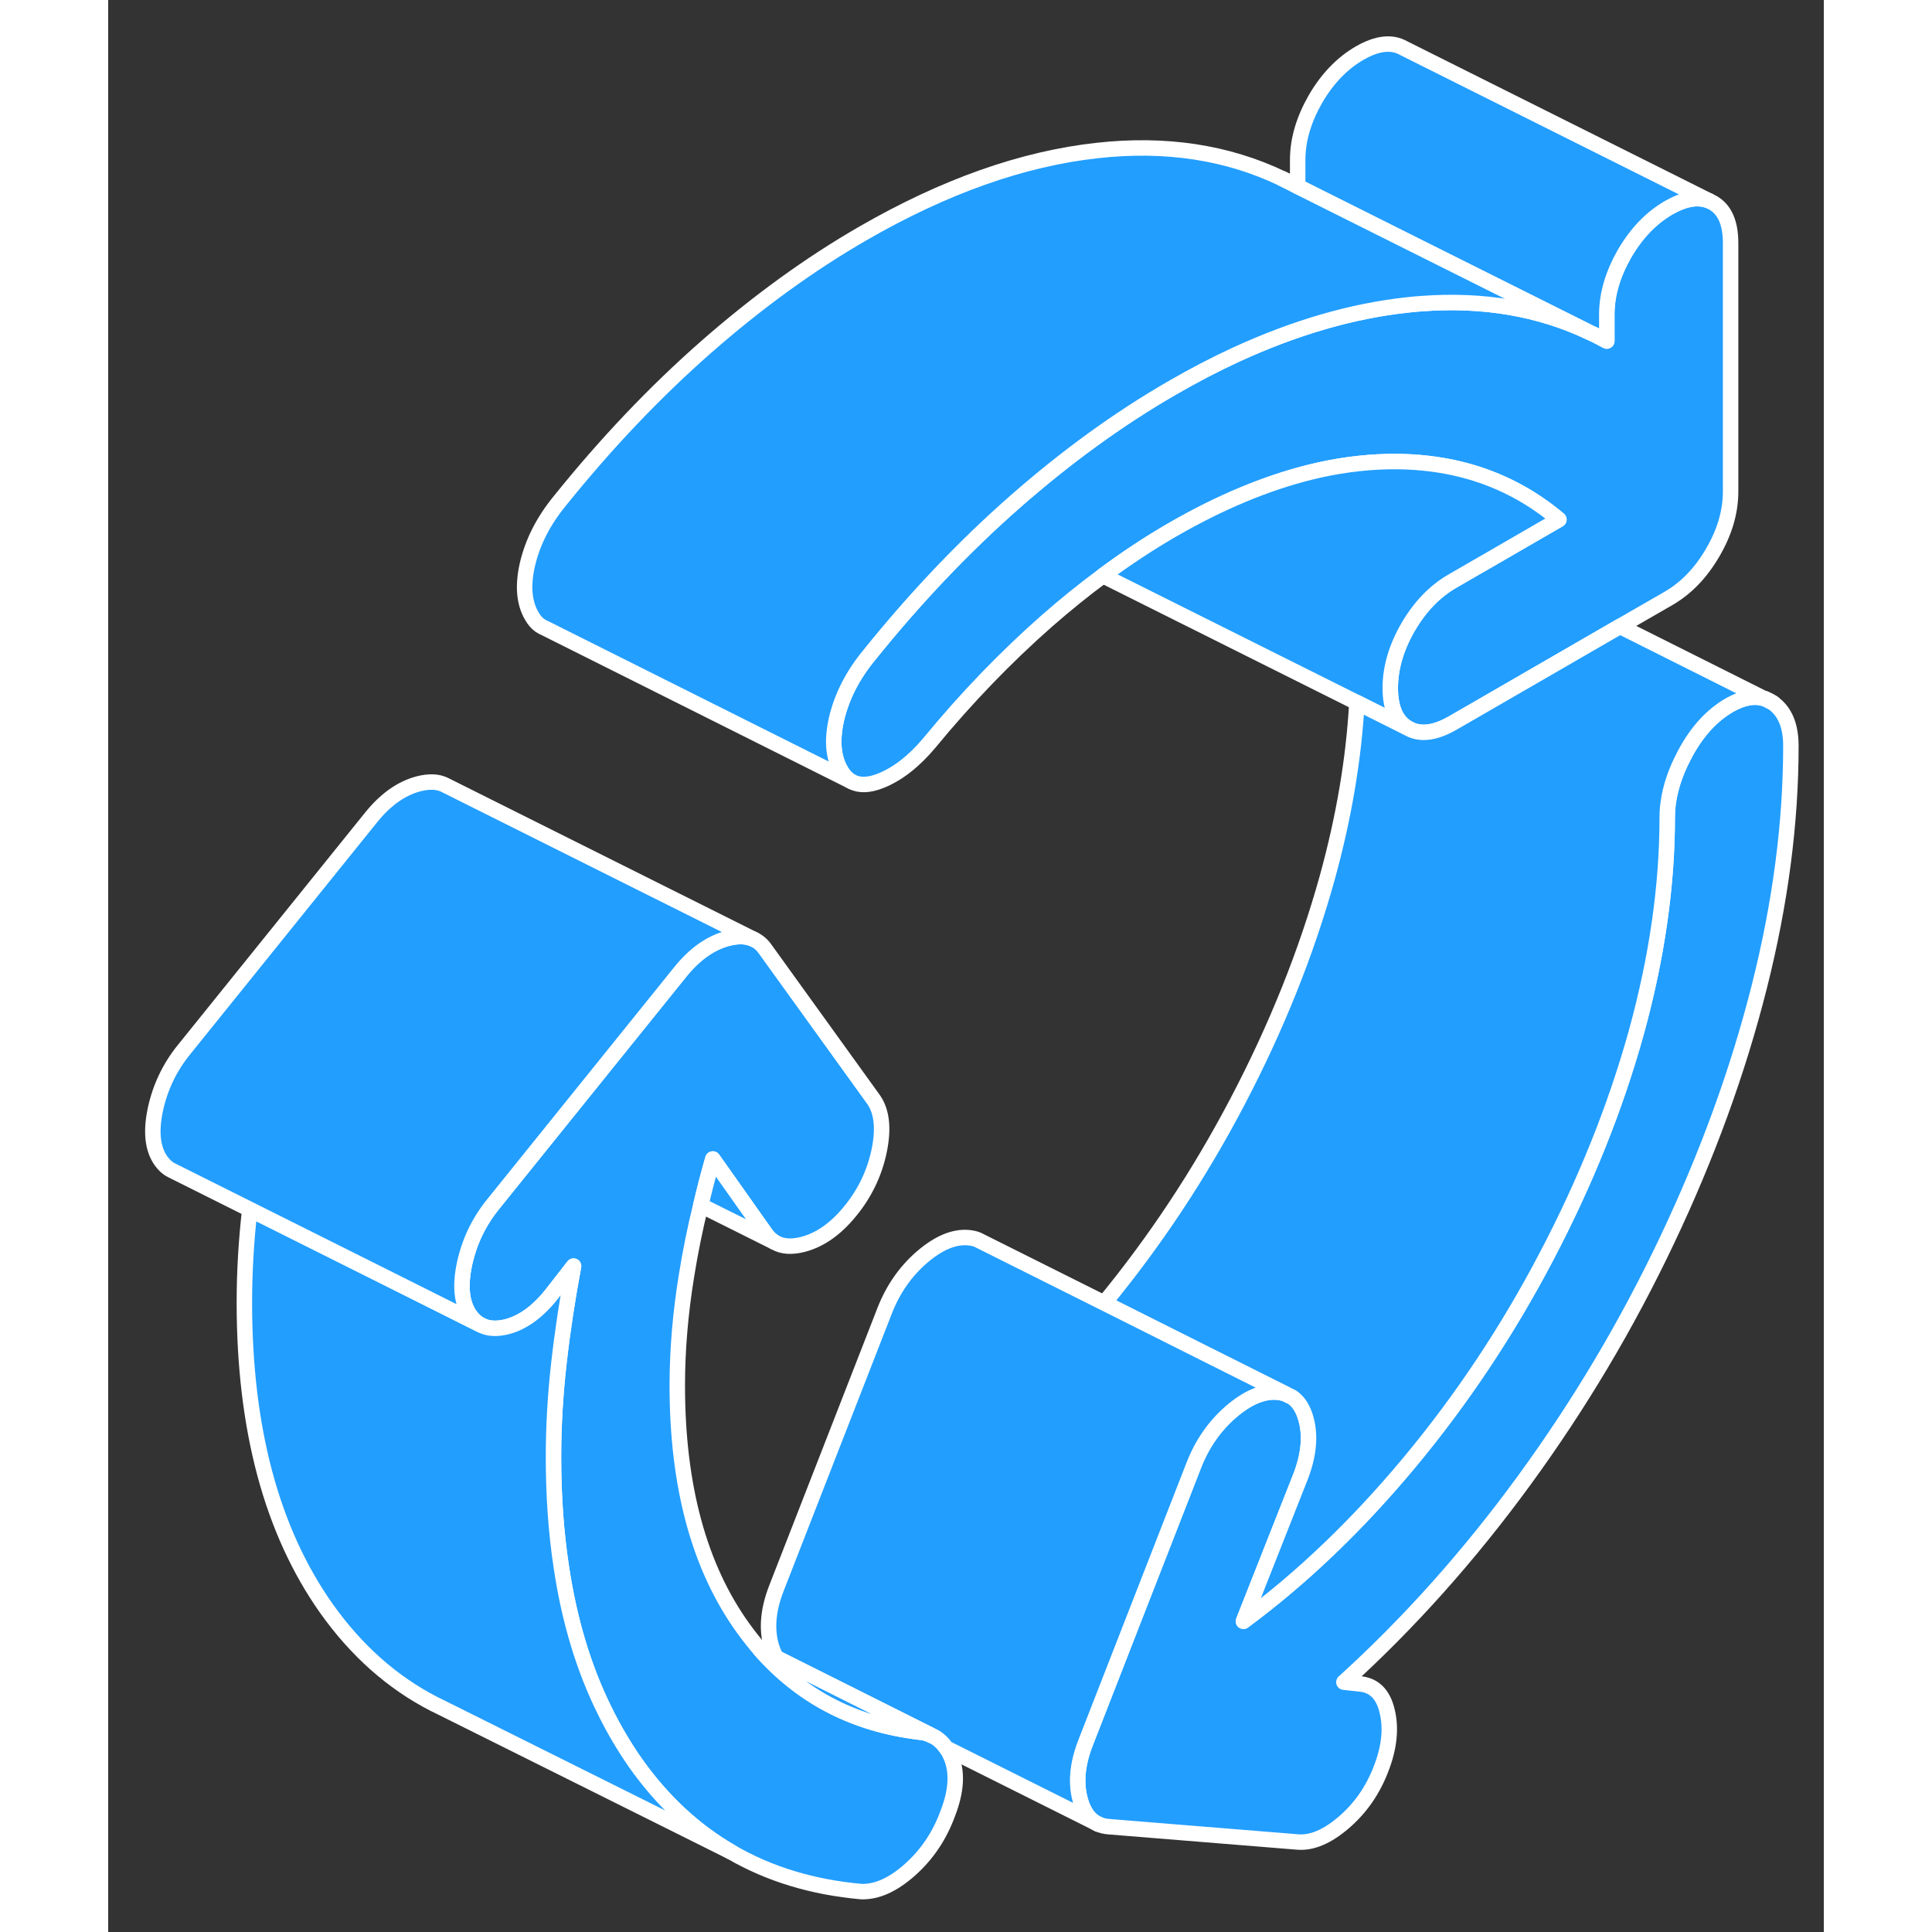<svg width="48" height="48" viewBox="0 0 111 125" fill="#229EFF" xmlns="http://www.w3.org/2000/svg" stroke-width="1px" stroke-linecap="round" stroke-linejoin="round"><rect x="0" y="0" width="111" height="125" fill="#333333" stroke="none"/><path d="M107.17 45.206L107.72 45.486C107.55 45.366 107.36 45.266 107.17 45.206Z" stroke="white" stroke-linejoin="round"/><path d="M108.87 48.266C108.87 53.246 108.19 58.446 106.82 63.866C105.45 69.286 103.47 74.736 100.87 80.216C98.27 85.706 95.18 90.896 91.61 95.786C88.04 100.676 84.15 105.026 79.95 108.836L80.95 108.946C81.89 109.016 82.49 109.606 82.75 110.716C83.02 111.826 82.89 113.076 82.35 114.456C81.82 115.836 81.02 116.986 79.95 117.906C78.88 118.826 77.88 119.256 76.95 119.176L64.74 118.186C64.48 118.166 64.24 118.106 64.03 118.006C63.96 117.976 63.89 117.936 63.83 117.896L63.79 117.876C63.37 117.586 63.07 117.106 62.89 116.446C62.59 115.356 62.7 114.126 63.24 112.746L70.24 94.796C70.78 93.416 71.58 92.266 72.64 91.346C73.71 90.426 74.71 89.996 75.65 90.076C75.82 90.096 76 90.126 76.15 90.176L76.6 90.396C77.02 90.676 77.32 91.156 77.5 91.816C77.8 92.906 77.68 94.146 77.15 95.526L73.45 104.896C77.25 102.086 80.83 98.656 84.2 94.606C87.57 90.556 90.53 86.116 93.06 81.286C95.6 76.446 97.53 71.616 98.87 66.796C100.2 61.966 100.87 57.326 100.87 52.886C100.87 51.586 101.25 50.216 102.02 48.776C102.79 47.336 103.74 46.296 104.87 45.636C105.72 45.146 106.48 44.996 107.13 45.196H107.17L107.72 45.486C108.49 46.036 108.87 46.966 108.87 48.266Z" stroke="white" stroke-linejoin="round"/><path d="M54.33 117.306C53.8 118.766 52.98 119.986 51.88 120.966C50.78 121.946 49.73 122.416 48.73 122.386C45.58 122.106 42.77 121.256 40.31 119.826C37.92 118.446 35.85 116.516 34.11 114.056C33.38 113.006 32.72 111.896 32.14 110.716C30.78 107.986 29.84 104.876 29.32 101.396C28.98 99.176 28.81 96.796 28.81 94.266C28.81 92.266 28.93 90.246 29.16 88.206C29.39 86.156 29.71 84.056 30.11 81.916L28.81 83.586C27.88 84.806 26.87 85.556 25.81 85.836C25.17 85.996 24.63 85.976 24.19 85.766L24.11 85.726C23.84 85.586 23.61 85.376 23.41 85.096C22.87 84.326 22.75 83.226 23.05 81.796C23.36 80.356 23.97 79.066 24.91 77.906L28.72 73.176L37.02 62.876C37.95 61.726 38.97 61.006 40.07 60.716C40.76 60.536 41.34 60.556 41.81 60.796C42.09 60.936 42.33 61.146 42.52 61.426L49.53 71.156C50.06 71.926 50.18 73.026 49.88 74.466C49.58 75.896 48.96 77.196 48.02 78.346C47.09 79.496 46.07 80.216 44.97 80.506C44.24 80.696 43.63 80.666 43.15 80.386L43.11 80.366C42.88 80.226 42.69 80.046 42.52 79.796L39.12 74.986C38.83 75.996 38.57 76.996 38.34 77.986C37.96 79.516 37.66 81.026 37.42 82.516C37.02 84.966 36.82 87.346 36.82 89.636C36.82 96.146 38.23 101.376 41.07 105.326C41.43 105.826 41.8 106.296 42.18 106.736C44.76 109.676 48.04 111.436 52.03 112.006C52.23 112.036 52.43 112.066 52.63 112.086C52.85 112.116 53.05 112.176 53.23 112.266L53.48 112.386C53.77 112.556 54.02 112.796 54.23 113.106C54.37 113.296 54.48 113.526 54.58 113.776C54.95 114.756 54.86 115.926 54.33 117.306Z" stroke="white" stroke-linejoin="round"/><path d="M104.97 15.726V31.796C104.97 33.106 104.59 34.416 103.82 35.736C103.05 37.066 102.1 38.046 100.97 38.706L97.811 40.526L88.35 45.996L86.96 46.796C85.82 47.446 84.87 47.556 84.1 47.116C83.34 46.686 82.95 45.816 82.95 44.516C82.95 43.216 83.34 41.896 84.1 40.576C84.87 39.256 85.82 38.266 86.96 37.606L88.6 36.656L89.28 36.266L93.861 33.616C90.79 31.026 87.091 29.776 82.751 29.866C81.141 29.906 79.48 30.126 77.78 30.546C74.92 31.256 71.94 32.496 68.84 34.286C67.34 35.156 65.85 36.136 64.361 37.246C63.151 38.136 61.941 39.116 60.74 40.166C58.071 42.516 55.531 45.146 53.13 48.066C52.13 49.256 51.081 50.076 49.98 50.516C49.251 50.806 48.64 50.836 48.15 50.596L48.111 50.576C47.891 50.466 47.69 50.286 47.52 50.036C46.92 49.156 46.791 47.996 47.12 46.536C47.461 45.076 48.16 43.696 49.23 42.396C52.23 38.666 55.38 35.356 58.681 32.456C61.99 29.556 65.37 27.096 68.84 25.096C70.24 24.286 71.621 23.566 72.99 22.936C76.781 21.196 80.451 20.126 84.001 19.736C84.331 19.696 84.65 19.666 84.97 19.646C88.94 19.346 92.561 19.956 95.811 21.486L95.91 21.536C96.27 21.696 96.62 21.876 96.96 22.066V20.346C96.96 19.046 97.35 17.736 98.111 16.406C98.88 15.086 99.83 14.096 100.97 13.436C101.99 12.856 102.86 12.706 103.58 12.996L103.82 13.116C104.59 13.556 104.97 14.426 104.97 15.726Z" stroke="white" stroke-linejoin="round"/><path d="M95.811 21.486C92.561 19.956 88.94 19.346 84.97 19.646C84.65 19.666 84.331 19.696 84.001 19.736C80.451 20.126 76.781 21.196 72.99 22.936C71.621 23.566 70.24 24.286 68.84 25.096C65.37 27.096 61.99 29.556 58.681 32.456C55.38 35.356 52.23 38.666 49.23 42.396C48.16 43.696 47.461 45.076 47.12 46.536C46.791 47.996 46.92 49.156 47.52 50.036C47.69 50.286 47.891 50.466 48.111 50.576L28.29 40.656L28.08 40.556C27.87 40.446 27.68 40.266 27.52 40.036C26.92 39.156 26.791 37.996 27.12 36.536C27.46 35.076 28.16 33.696 29.23 32.396C32.23 28.666 35.38 25.356 38.681 22.456C41.99 19.556 45.37 17.096 48.84 15.096C54.11 12.056 59.17 10.266 64.001 9.736C68.421 9.246 72.41 9.856 75.96 11.556C76.3 11.716 76.63 11.886 76.96 12.066L84.97 16.066L95.811 21.486Z" stroke="white" stroke-linejoin="round"/><path d="M103.58 12.996C102.86 12.706 101.99 12.856 100.97 13.436C99.83 14.096 98.88 15.086 98.11 16.406C97.35 17.736 96.96 19.046 96.96 20.346V22.066C96.62 21.876 96.27 21.696 95.91 21.536L95.81 21.486L84.97 16.066L76.96 12.056V10.346C76.96 9.046 77.35 7.736 78.11 6.406C78.88 5.086 79.83 4.096 80.97 3.436C82.1 2.786 83.05 2.676 83.82 3.116L103.58 12.996Z" stroke="white" stroke-linejoin="round"/><path d="M76.96 12.056L75.96 11.556" stroke="white" stroke-linejoin="round"/><path d="M93.86 33.616L89.28 36.266L88.6 36.656L86.96 37.606C85.82 38.266 84.87 39.256 84.1 40.576C83.34 41.896 82.95 43.206 82.95 44.516C82.95 45.826 83.34 46.686 84.1 47.116L80.79 45.456L64.36 37.246C65.85 36.136 67.34 35.156 68.84 34.286C71.94 32.496 74.92 31.256 77.78 30.546C79.48 30.126 81.14 29.906 82.75 29.866C87.09 29.776 90.79 31.026 93.86 33.616Z" stroke="white" stroke-linejoin="round"/><path d="M107.13 45.196C106.48 44.996 105.72 45.146 104.87 45.636C103.74 46.296 102.79 47.336 102.02 48.776C101.25 50.216 100.87 51.586 100.87 52.886C100.87 57.326 100.2 61.966 98.87 66.796C97.53 71.616 95.6 76.446 93.06 81.286C90.53 86.116 87.57 90.556 84.2 94.606C80.83 98.656 77.25 102.086 73.45 104.896L77.15 95.526C77.68 94.146 77.8 92.906 77.5 91.816C77.32 91.156 77.02 90.676 76.6 90.396L76.15 90.176L70.46 87.326L64.44 84.306C67.71 80.336 70.59 75.996 73.06 71.286C75.6 66.446 77.53 61.616 78.87 56.796C79.95 52.886 80.59 49.106 80.79 45.456L84.1 47.116C84.87 47.556 85.82 47.446 86.96 46.796L88.35 45.996L97.81 40.526L107.13 45.196Z" stroke="white" stroke-linejoin="round"/><path d="M76.15 90.176C76 90.126 75.82 90.096 75.65 90.076C74.71 89.996 73.71 90.426 72.64 91.346C71.58 92.266 70.78 93.416 70.24 94.796L63.24 112.746C62.7 114.126 62.59 115.356 62.89 116.446C63.07 117.106 63.37 117.586 63.79 117.876L63.83 117.896C63.89 117.936 63.96 117.976 64.03 118.006L54.23 113.106C54.02 112.796 53.77 112.556 53.48 112.386L53.23 112.266L43.23 107.256C43.09 107.026 42.98 106.756 42.89 106.446C42.59 105.356 42.7 104.126 43.24 102.746L50.24 84.796C50.78 83.416 51.58 82.266 52.64 81.346C53.71 80.426 54.71 79.996 55.65 80.076C55.86 80.096 56.06 80.136 56.24 80.206L56.56 80.366L64.44 84.306L70.46 87.326L76.15 90.176Z" stroke="white" stroke-linejoin="round"/><path d="M64.06 118.026L64.03 118.006" stroke="white" stroke-linejoin="round"/><path d="M40.31 119.826L21.491 110.446L21.081 110.246C18.36 108.846 16.041 106.776 14.111 104.056C10.581 99.046 8.811 92.456 8.811 84.266C8.811 82.276 8.931 80.276 9.161 78.246L16.901 82.116L24.11 85.726L24.191 85.766C24.631 85.976 25.171 85.996 25.811 85.836C26.87 85.556 27.881 84.806 28.811 83.586L30.11 81.916C29.71 84.056 29.39 86.156 29.16 88.206C28.93 90.246 28.811 92.266 28.811 94.266C28.811 96.796 28.98 99.176 29.32 101.396C29.84 104.876 30.78 107.986 32.141 110.716C32.721 111.896 33.38 113.006 34.111 114.056C35.85 116.516 37.92 118.446 40.31 119.826Z" stroke="white" stroke-linejoin="round"/><path d="M41.81 60.796C41.34 60.556 40.76 60.536 40.07 60.716C38.97 61.006 37.95 61.726 37.02 62.876L28.72 73.176L24.91 77.906C23.97 79.066 23.36 80.356 23.05 81.796C22.75 83.226 22.87 84.326 23.41 85.096C23.61 85.376 23.84 85.586 24.11 85.726L16.9 82.116L9.16 78.246L4.32 75.826L4.08 75.706C3.82 75.576 3.6 75.366 3.41 75.096C2.87 74.326 2.75 73.226 3.05 71.796C3.36 70.356 3.97 69.066 4.91 67.906L17.02 52.876C17.95 51.726 18.97 51.006 20.07 50.716C20.73 50.546 21.29 50.556 21.74 50.766L21.88 50.836L41.81 60.796Z" stroke="white" stroke-linejoin="round"/><path d="M43.11 80.366L38.34 77.986C38.57 76.996 38.83 75.996 39.12 74.986L42.52 79.796C42.69 80.046 42.88 80.226 43.11 80.366Z" stroke="white" stroke-linejoin="round"/><path d="M53.231 112.266C53.051 112.176 52.851 112.116 52.631 112.086C52.431 112.066 52.231 112.036 52.031 112.006C48.041 111.436 44.761 109.676 42.181 106.736L43.231 107.256L53.231 112.266Z" stroke="white" stroke-linejoin="round"/></svg>